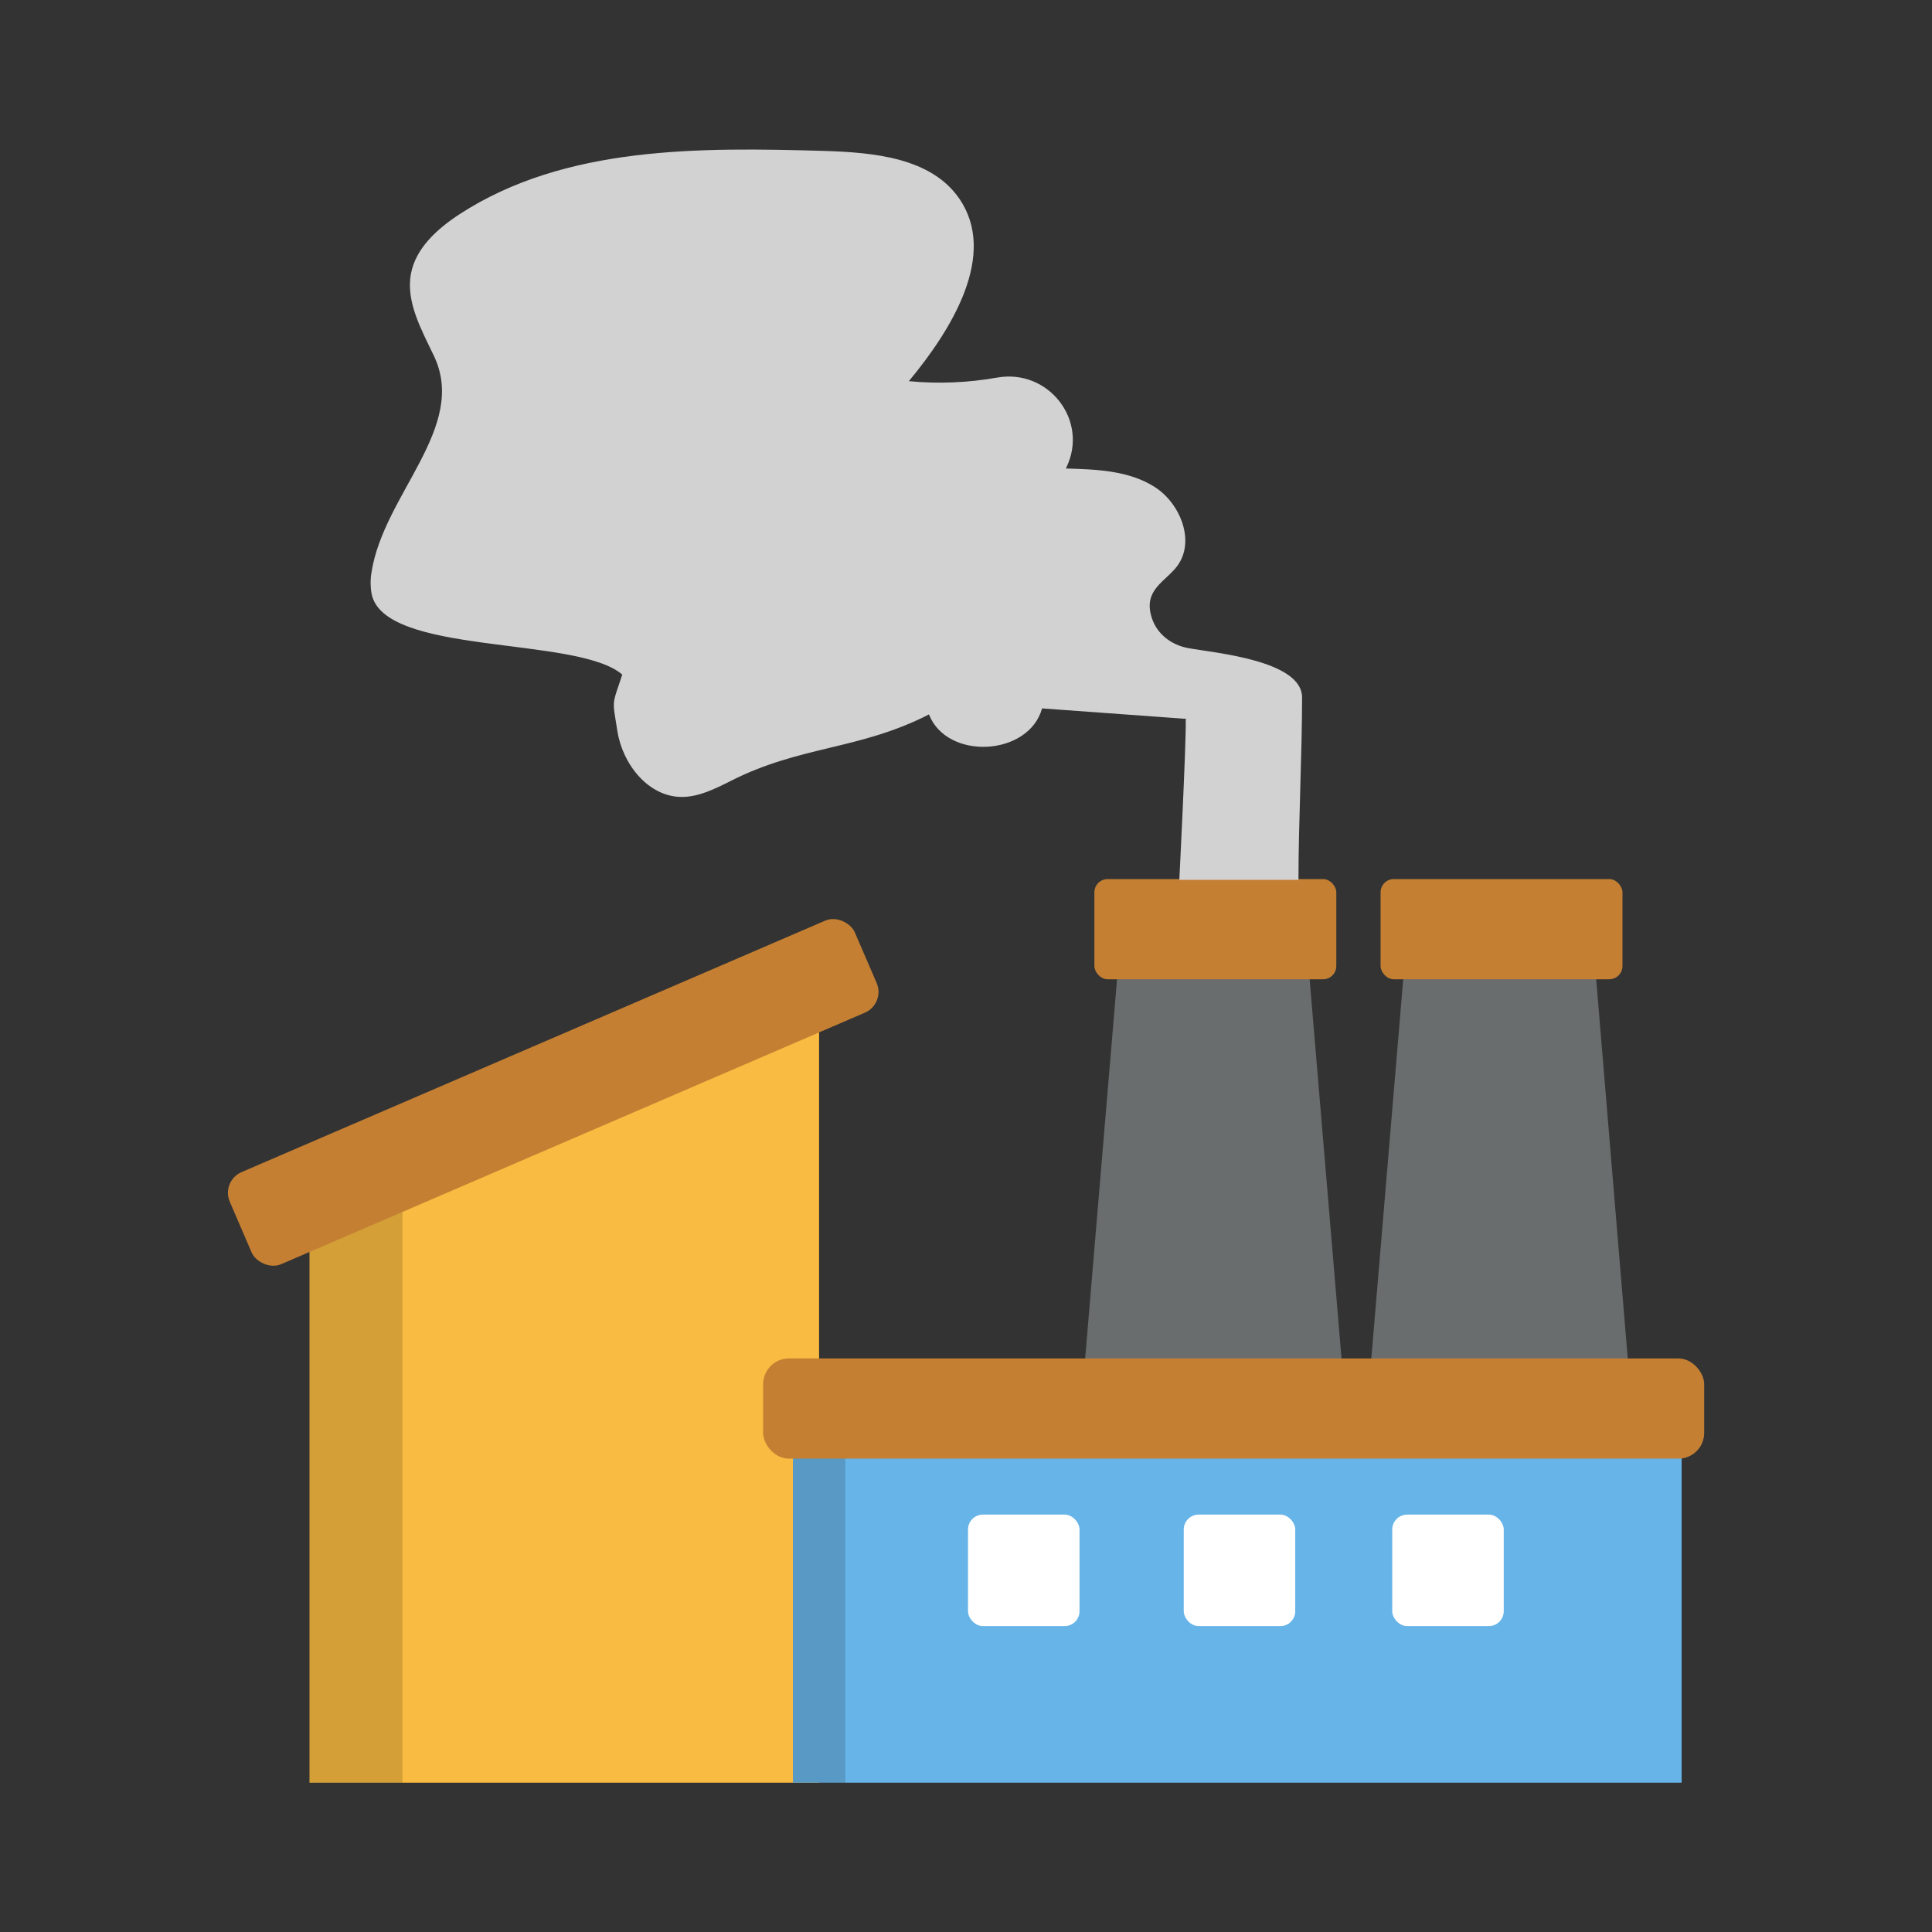 <?xml version="1.0" encoding="UTF-8"?>
<svg id="Layer_2" data-name="Layer 2" xmlns="http://www.w3.org/2000/svg" xmlns:xlink="http://www.w3.org/1999/xlink" viewBox="0 0 48 48">
  <rect x="0" y="0" width="48" height="48" fill="#333333" stroke="none"/>
  <defs>
    <style>
      .cls-1 {
        fill: #fff;
      }

      .cls-2 {
        fill: #6a6d6d;
      }

      .cls-3 {
        clip-path: url(#clippath-2);
      }

      .cls-4 {
        clip-path: url(#clippath-1);
      }

      .cls-5 {
        opacity: .15;
      }

      .cls-6 {
        fill: #f9bb41;
      }

      .cls-7 {
        fill: #67b4e8;
      }

      .cls-8 {
        clip-path: url(#clippath);
      }

      .cls-9 {
        fill: none;
      }

      .cls-10 {
        fill: #c47f33;
      }

      .cls-11 {
        fill: #d2d2d2;
      }
    </style>
    <clipPath id="clippath">
      <rect class="cls-9" width="48" height="48"/>
    </clipPath>
    <clipPath id="clippath-1">
      <polygon class="cls-6" points="20.35 44.29 7.69 44.29 7.69 30.24 20.35 24.79 20.35 44.29"/>
    </clipPath>
    <clipPath id="clippath-2">
      <rect class="cls-7" x="19.7" y="34.96" width="22.08" height="9.33"/>
    </clipPath>
  </defs>
  <g id="Layer_1-2" data-name="Layer 1">
    <g class="cls-8">
      <g>
        <g>
          <polygon class="cls-6" points="20.35 44.29 7.69 44.29 7.69 30.24 20.35 24.79 20.35 44.29"/>
          <g class="cls-4">
            <rect class="cls-5" x="5" y="27" width="5" height="19"/>
          </g>
        </g>
        <g>
          <polygon class="cls-2" points="32.46 23.41 27.83 23.41 26.82 35.42 33.47 35.42 32.46 23.41"/>
          <polygon class="cls-2" points="39.58 23.41 34.94 23.41 33.93 35.42 40.58 35.42 39.58 23.41"/>
          <rect class="cls-10" x="27.19" y="21.84" width="6.01" height="2.49" rx=".33" ry=".33"/>
          <rect class="cls-10" x="34.3" y="21.84" width="6.01" height="2.49" rx=".33" ry=".33"/>
        </g>
        <g>
          <rect class="cls-7" x="19.7" y="34.96" width="22.08" height="9.33"/>
          <g class="cls-3">
            <rect class="cls-5" x="16" y="32" width="5" height="19"/>
          </g>
        </g>
        <rect class="cls-10" x="5.29" y="25.9" width="16.91" height="2.49" rx=".56" ry=".56" transform="translate(-9.62 7.65) rotate(-23.31)"/>
        <rect class="cls-1" x="24.05" y="37.63" width="2.77" height="2.77" rx=".37" ry=".37"/>
        <rect class="cls-1" x="29.41" y="37.63" width="2.77" height="2.77" rx=".37" ry=".37"/>
        <rect class="cls-1" x="34.59" y="37.63" width="2.77" height="2.77" rx=".37" ry=".37"/>
        <rect class="cls-10" x="18.96" y="33.75" width="23.38" height="2.49" rx=".64" ry=".64"/>
        <path class="cls-11" d="m29.47,17.86l-3.58-.26c-.33,1.19-2.36,1.3-2.81.15-1.74.89-3.2.77-4.94,1.66-.38.19-.78.39-1.2.39-.83,0-1.47-.81-1.6-1.63s-.14-.62.12-1.41c-1.12-.97-5.95-.46-6.23-2.02-.03-.17-.03-.35,0-.52.3-1.94,2.4-3.6,1.55-5.38-.31-.65-.7-1.34-.57-2.04.12-.64.66-1.12,1.21-1.48,2.62-1.7,5.96-1.66,9.08-1.57,1.22.04,2.63.17,3.33,1.18.96,1.39-.17,3.24-1.25,4.54.73.07,1.47.04,2.2-.09,1.27-.22,2.27,1.06,1.72,2.22,0,.01-.01.02-.02.04.76.02,1.57.05,2.21.46s1.01,1.35.56,1.96c-.29.39-.85.59-.64,1.27.12.41.48.69.9.77.64.12,2.84.3,2.84,1.23,0,0,0-.03,0,0,0,1.36-.09,3.14-.09,4.53-.73,0-2.49,0-2.96,0,0,0,.17-3.34.16-3.98Z"/>
      </g>
    </g>
  </g>
</svg>